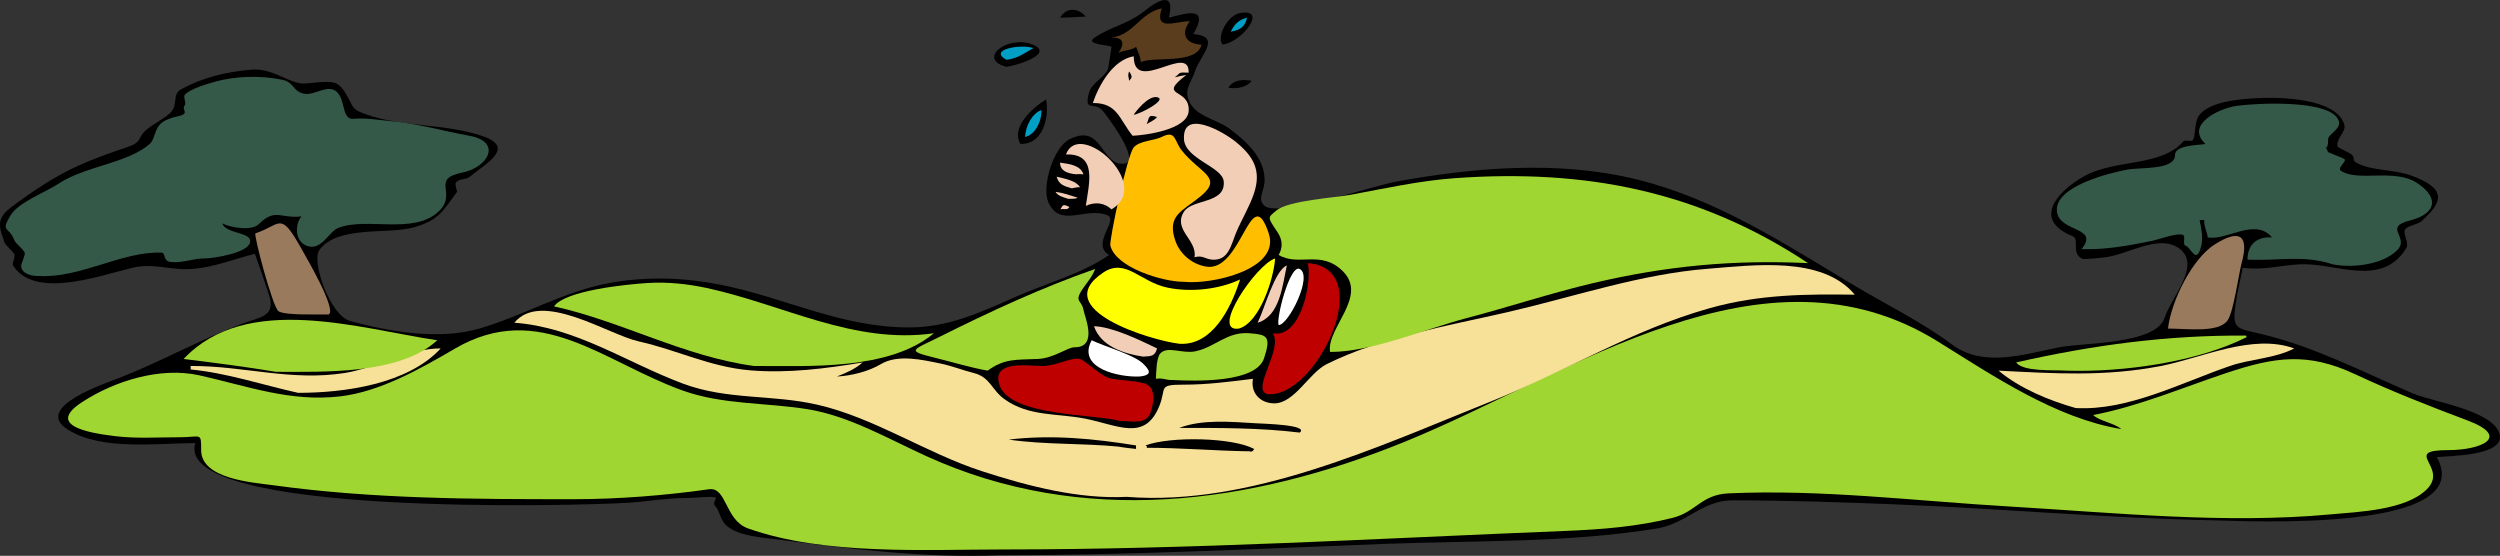 <?xml version="1.0" encoding="UTF-8" standalone="no"?>
<!-- Generator: Adobe Illustrator 12.0.0, SVG Export Plug-In . SVG Version: 6.00 Build 51448)  --><svg height="92.324" id="Layer_1" inkscape:version="0.42" sodipodi:docbase="F:\openclip\wmf\01" sodipodi:docname="corridore.svg" sodipodi:version="0.32" space="preserve" style="overflow:visible;enable-background:new 0 0 415.272 92.324;" version="1.1" viewBox="0 0 415.272 92.324" width="415.272" xmlns="http://www.w3.org/2000/svg" xmlns:cc="http://web.resource.org/cc/" xmlns:dc="http://purl.org/dc/elements/1.1/" xmlns:inkscape="http://www.inkscape.org/namespaces/inkscape" xmlns:rdf="http://www.w3.org/1999/02/22-rdf-syntax-ns#" xmlns:sodipodi="http://inkscape.sourceforge.net/DTD/sodipodi-0.dtd" xmlns:svg="http://www.w3.org/2000/svg">
  <rect x="0" y="0" width="415.272" height="92.324" fill="#333333" stroke="none"/>
  <defs id="defs96"/>
  <sodipodi:namedview bordercolor="#666666" borderopacity="1.0" id="base" inkscape:current-layer="Layer_1" inkscape:cx="207.63600" inkscape:cy="46.161999" inkscape:pageopacity="0.0" inkscape:pageshadow="2" inkscape:window-height="510" inkscape:window-width="787" inkscape:window-x="88" inkscape:window-y="116" inkscape:zoom="1.7217631" pagecolor="#ffffff"/>
  <path d="M165.805,92.239c-12.165,0.459-24.486-1.012-36.517-2.618c-2.574-0.344-6.428-0.505-8.52-2.234  c-1.171-0.968-1.159-2.482-1.941-3.301c-0.826-0.863,1.19-1.553-0.874-1.553c-1.374,0-2.718,0.193-4.077,0.193  c-3.122,0-6.287,0.574-9.415,0.777c-8.583,0.557-75.725,2.32-72.02-9.901c-6.392,0-15.495,1.31-21.159-2.231  c-5.969-3.731,6.353-7.727,9.124-8.833c6.804-2.718,13.145-6.264,19.995-8.832c2.792-1.047,5.482-1.126,4.271-4.757  c-0.754-2.26-1.532-4.532-2.33-6.792c-3.423,0.868-6.933,2.278-10.482,2.522c-3.775,0.259-6.326-1.087-10.073-0.151  c-5.595,1.397-16.074,5.136-19.628-0.431c-0.213-0.334,0.482-1.469,0.193-1.94c-0.167-0.273-1.497-1.574-1.552-1.749  c-0.682-2.168-1.773-3.863,0.97-5.92c3.444-2.583,7.147-5.095,11.065-6.89c2.609-1.196,5.406-2.19,8.153-3.106  c2.844-0.949,1.69-1.509,3.3-2.912c1.103-0.961,3.103-1.901,4.077-2.912c1.219-1.265,0.244-3.004,1.65-3.786  c3.696-2.054,7.479-2.92,11.647-3.299c3.337-0.304,5.614,1.744,8.056,2.233c1.402,0.281,3.761-0.491,5.727-0.097  c0.829,0.166,1.516,1.036,1.942,1.748c1.504,2.51,0.873,2.642,3.592,3.59c5.847,2.038,12.92,1.461,19.045,3.502  c5.869,1.955,0.534,4.657-1.963,6.787c-0.657,0.561-1.784,0.282-2.33,0.971c-0.212,0.268,0.222,1.514,0.193,1.552  c-2.226,2.938-2.894,4.728-7.279,5.922c-4.298,1.171-12.67-0.376-15.627,3.785c-1.293,1.82,1.777,10.827,5.145,11.745  c6.545,1.785,14.751,3.204,21.451,1.261c7.443-2.159,14.047-6.236,21.857-7.614c6.125-1.08,12.192-0.862,18.23,0.335  c10.754,2.132,19.874,7.086,31.351,7.086c6.461,0,11.78-2.477,17.567-5.048c4.998-2.221,11.177-3.884,15.628-6.989  c-3.134-1.744,1.635-5.828-0.292-6.6c-3.645-1.459-7.859,2.216-9.803-2.136c-1.187-2.657,0.874-9.176,3.494-10.482  c5.445-2.714,5.111,4.077,8.833,4.077c3.659,0-3.229-8.763-3.398-8.931c-1.388-1.38-2.997,0.324-2.232-2.717  c0.473-1.884,2.457-2.474,3.203-4.077c0.029-0.063,0.588-3.669,0.582-3.688c-0.124-0.342-4.611-0.354-2.814-1.554  c2.876-1.921,5.471-2.167,8.348-4.465c2.662-2.126,5.026-3,3.979,1.166c3.36-0.896,6.689-1.831,4.075,2.715  c4.829,0.381,1.136,3.563,0.293,6.117c-0.602,1.822-1.542,2.729-1.264,4.174c0.641,3.334,4.701,3.718,6.988,5.435  c2.743,2.059,5.825,4.786,5.825,8.54c0,1.781-1.334,3.125,0,4.271c2.261,1.941,18.234-3.354,21.585-3.974  c13.108-2.428,27.326-3.623,40.341-0.394c13.161,3.266,24.401,10.629,35.832,17.483c5.337,3.2,11.43,6.178,16.387,9.889  c5.264,3.941,11.976,1.641,17.859,0.486c4.001-0.785,15.989-0.442,17.471-4.854c1.228-3.661,6.281-8.931,2.33-11.646  c-3.356-2.306-8.509,1.148-12.23,1.552c-0.656,0.071-3.455,0.438-3.883,0.194c-1.726-0.985-0.29-3.221-1.456-3.689  c-6.731-2.702-2.677-7.429,1.942-9.997c5.09-2.83,12.728-1.521,16.403-5.728c0.313-0.358,1.314,0.052,1.552-0.193  c0.587-0.607,0.222-3.142,1.167-4.271c1.807-2.16,6.361-2.548,8.93-2.718c4.339-0.286,13.913-0.084,15.139,4.466  c0.273,1.016-1.396,2.25-1.164,3.494c0.042,0.226,2.017,1.078,2.332,1.359c0.856,0.764-0.258,0.869,1.163,1.553  c2.418,1.164,6.077,0.964,8.736,1.941c5.856,2.152,5.448,4.252,1.748,7.57c-0.746,0.669-2.223,0.69-2.719,1.358  c-0.49,0.661,0.696,2.279,0.193,3.107c-4.07,6.708-11.73,2.44-17.664,2.717c-3.253,0.151-6.059,1.046-9.514,0.581  c-0.386,1.932-0.881,3.875-1.164,5.824c-0.648,4.474-0.024,4.165,4.326,5.201c8.812,2.098,16.8,6.299,25.083,9.845  c3.217,1.377,13.089,2.764,14.366,6.6c1.271,3.818-8.375,3.757-10.387,3.979c6.998,12.622-31.702,10.606-36.799,10.508  c-17.658-0.344-35.236-1.944-52.879-2.649c-9.136-0.365-18.234-0.676-27.379-0.676c-4.904,0-7.707,3.889-12.424,4.66  c-14.813,2.424-30.547,2.003-45.559,2.579C208.434,91.173,187.119,92.239,165.805,92.239" id="path3"/>
  <path d="M166.969,91.269c-13.252,0-30.031,1.017-42.707-3.493c-3.891-1.384-3.505-6.932-6.503-6.505  c-7.187,1.022-15.123,1.65-22.377,1.65c-16.778,0-33.381-0.024-50.027-2.323c-3.403-0.47-11.943-1.016-11.943-5.829  c0-3.053,0.03-2.137-3.666-2.137c-3.603,0-7.091,0.248-10.699-0.194c-4.828-0.591-11.221-1.848-5.435-5.629  c5.459-3.567,13.042-5.902,19.509-4.464c7.895,1.756,15.067,4.467,23.391,3.493c6.642-0.777,13.306-4.574,19.045-7.923  c14.039-8.19,24.716,2.253,37.834,6.952c6.671,2.39,13.833,1.982,20.77,3.106c6.888,1.117,13.423,4.934,19.772,7.821  c25.856,11.76,53.69,8.062,79.426-2.421c27.766-11.309,59.646-34.59,88.52-16.659c9.271,5.757,19.573,12.742,30.478,14.56  c-1.144-1.023-3.538-1.273-4.659-2.33c7.646-1.483,14.743-4.521,22.096-6.976c8.168-2.729,13.555-3.475,21.388,0.182  c6.214,2.901,12.237,5.265,18.637,7.667c7.468,2.803,2.185,4.95-3.105,4.95c-7.927,0,0.129,2.796-3.592,6.504  c-3.501,3.489-11.359,3.744-16.015,4.174c-17.531,1.619-35.887-0.288-53.428-1.317c-15.357-0.901-31.156-2.883-46.545-2.177  c-4.556,0.209-5.396,3.101-9.318,4.075c-5.927,1.474-11.789,1.924-17.89,2.169C228.943,89.438,197.987,91.269,166.969,91.269" id="path5" style="fill:#A0D631;"/>
  <path d="M187.159,82.533c-8.037,0.402-16.511-1.813-24.072-4.271c-9.232-3-17.802-8.839-27.25-11.022  c-7.642-1.766-14.991-0.742-22.445-3.538c-9.376-3.516-17.742-9.355-27.955-10.094c4.485-5.464,15.576,1.971,20.674,3.105  c6.388,1.422,11.808,4.242,18.517,4.804c6.201,0.52,12.552-0.289,18.657-1.309c-1.204,1.081-2.745,1.748-4.271,2.33  c2.327-0.096,5.271-0.834,7.28-2.039c2.832-1.698,6.876-0.745,9.998-0.098c1.861,0.386,3.606,1.095,5.437,1.554  c2.803,0.702,2.943,2.796,5.143,4.367c4.045,2.889,8.69,2.307,13.297,3.203c5.563,1.083,10.021,3.891,12.425-2.135  c1.208-3.025-0.342-3.495,4.076-3.495c3.848,0,7.636-0.494,11.454-0.971c-0.417,2.316,1.167,4.04,3.494,4.077  c3.381,0.054,5.799-5.034,8.735-6.503c9.013-4.506,20.288-6.396,30.119-8.661c10.962-2.525,22.028-6.333,33.302-7.201  c7.393-0.569,18.919-2.19,24.324,4.312c-7.981-0.094-15.764-0.091-24.032,2.225c-13.062,3.658-23.945,10.526-36.364,15.49  C229.011,74.134,207.663,84.138,187.159,82.533" id="path7" style="fill:#F7E097;"/>
  <path d="M207.153,74.962c-5.577-0.102-11.1-0.582-16.696-0.582c0.177-0.28-0.09-0.328-0.193-0.389  c4.2-1.558,14.526-1.326,18.053,0.582C207.957,75.331,207.638,74.856,207.153,74.962" id="path9"/>
  <path d="M185.8,74.187c-6.053-0.592-12.247-0.297-18.248-1.166c7.068-0.853,14.171-0.161,21.16,0.971  c-0.018,0.016-0.018,0.565,0,0.582C187.832,74.475,186.43,74.325,185.8,74.187" id="path11"/>
  <path d="M215.889,71.856c-6.549-0.808-13.398-0.777-19.995-0.777c3.794-1.464,8.61-1.012,12.619-0.775  C209.993,70.391,217.515,70.57,215.889,71.856" id="path13"/>
  <path d="M185.993,69.915c-4.069-1.157-18.341-0.712-19.995-6.019c-1.287-4.131,4.73-3.105,7.183-3.105  c2.369,0,4.773-1.518,6.213-1.164c0.784,0.193,3.196,2.58,4.658,3.105c1.573,0.565,5.702,0.384,6.794,1.359  c1.017,0.907,0.85,2.689,0.292,4.367C190.413,70.637,188.026,69.915,185.993,69.915" id="path15" style="fill:#BF0000;"/>
  <path d="M344.786,67.778c-4.41-1.239-9.302-3.269-12.812-6.21c9.328,0.473,17.665,1.033,26.982-0.777  c6.742-1.31,15.199-5.445,22.132-2.912c-3.236,1.681-7.231,1.724-10.678,2.912C362.238,63.608,353.401,68.275,344.786,67.778" id="path17" style="fill:#F7E097;"/>
  <path d="M210.454,65.451c-2.639-0.805,2.71-7.459,0.971-10.095c4.594,0.905,6.541-8.334,5.824-11.648  C229.116,44.642,218.393,66.479,210.454,65.451" id="path19" style="fill:#BF0000;"/>
  <path d="M49.525,65.255c-5.885-1.304-11.846-3.315-17.86-3.882c0.021-0.021,0.021-0.559,0-0.582  c8.914-0.032,16.603,2.574,25.625,1.164c4.942-0.772,11.074-4.171,15.918-4.076C67.705,63.839,57.189,65.255,49.525,65.255" id="path21" style="fill:#F7E097;"/>
  <path d="M194.729,63.121c-0.997,0.058-1.651-0.408-2.717-0.195c0.058-0.991,0.032-3.534,0.775-4.27  c1.215-1.203,3.614,0.129,5.727-0.292c3.312-0.66,5.283-3.318,9.028-3.008c2.862,0.237,3.681,0.412,2.425,4.173  C208.593,63.647,198.509,63.313,194.729,63.121" id="path23" style="fill:#A0D631;"/>
  <path d="M189.293,62.539c-3.229,0.161-10.491-1.292-7.958-6.02c2.043,0.999,7.085,2.427,8.541,3.883  C190.812,61.339,191.674,62.304,189.293,62.539" id="path25" style="fill:#FFFFFF;"/>
  <path d="M45.836,61.762c-5.087-0.845-10.206-1.5-15.335-2.135c10.491-11.14,29.243-5.006,42.126-3.107  C66.485,62.24,53.725,61.762,45.836,61.762" id="path27" style="fill:#A0D631;"/>
  <path d="M164.058,61.568c-2.925-0.521-5.851-1.427-8.736-2.137c-4.941-1.216-3.76-1.224,0.776-3.494  c8.332-4.169,17.018-8.192,25.819-11.259c-0.501,1.346-1.345,2.212-2.136,3.396c-1.399,2.096-0.082,1.782,0.194,3.397  c0.191,1.117,2.468,6.213-1.457,6.213c-1.234,0-3.447,1.828-6.115,1.941C168.751,59.783,166.865,59.525,164.058,61.568" id="path29" style="fill:#A0D631;"/>
  <path d="M343.233,61.568c-2.312-0.153-7.075,0.222-8.347-1.359c12.746-2.902,25.196-4.563,38.243-4.465  c-0.064,0.194,0,0.258,0.194,0.193C364.909,60.214,352.497,61.858,343.233,61.568" id="path31" style="fill:#A0D631;"/>
  <path d="M125.233,60.791c-11.632-1.578-21.8-7.366-33.194-9.899c1.788-2.628,11.996-3.662,15.53-3.883  c3.264-0.204,6.61,0.139,9.776,0.819c12.793,2.75,24.409,9.421,37.783,7.528C147.698,61.544,134.473,60.791,125.233,60.791" id="path33" style="fill:#A0D631;"/>
  <path d="M189.875,59.238c-3.191-0.48-7.011-1.707-8.153-5.049c3.095,0.08,7.758,2.384,10.483,3.689  C191.826,59.246,191.155,59.155,189.875,59.238" id="path35" style="fill:#F2CEB6;"/>
  <path d="M220.935,58.461c-0.617-3.98,6.344-9.186,2.136-13.395c-3.647-3.647-7.295-0.717-10.676-2.718  c0.689-1.191,0.693-2.455-0.194-3.784c-1.709-2.559-1.652-2.364-0.194-3.592c1.979-1.667,9.68-2.122,12.386-2.624  c5.719-1.06,11.478-2.339,17.286-2.754c21.54-1.54,40.455,2.054,58.654,14.113c-12.372-0.586-23.49,0.45-35.622,3.3  c-7.087,1.665-14.02,3.982-21.062,5.824C236.766,54.632,227.842,58.489,220.935,58.461" id="path37" style="fill:#A0D631;"/>
  <path d="M195.895,57.102c-4.646-0.542-21.844-5.717-12.618-11.841c3.721-2.47,6.102,1.585,10.677,2.523  c3.944,0.809,8.553,0.274,12.035-1.359C204.387,51.485,201.237,57.465,195.895,57.102" id="path39" style="fill:#FFFF00;"/>
  <path d="M205.794,54.578c-4.864,0.718,2.887-10.676,6.017-11.646C211.57,46.35,209.249,53.588,205.794,54.578  " id="path41" style="fill:#FFFF00;"/>
  <path d="M360.122,54.578c0.544-4.633,4.036-11.623,7.765-13.977c4.146-2.617,5.737-1.556,4.466,3.106  c-0.488,1.79-1.322,8.071-2.331,9.511C368.533,55.342,363.246,54.578,360.122,54.578" id="path43" style="fill:#997A5C;"/>
  <path d="M212.395,53.997c-0.465-0.965,1.857-10.142,3.494-9.318  C218.144,45.814,214.001,54.013,212.395,53.997" id="path45" style="fill:#FFFFFF;"/>
  <path d="M208.9,53.608c1.165-2.329,2.822-8.7,4.853-9.512C213.046,47.32,212.625,52.516,208.9,53.608" id="path47" style="fill:#F2CEB6;"/>
  <path d="M54.571,52.248c-1.28-0.08-7.347,0.216-8.347-0.581c-0.958-0.764-4.156-12.785-3.786-12.909  c4.154-1.392,4.087-3.653,7.28,1.941C50.887,42.745,56.048,51.571,54.571,52.248" id="path49" style="fill:#997A5C;"/>
  <path d="M196.67,46.813c-3.595,0.015-11.354-2.403-12.229-6.017c-0.218-0.899,2.799-15.043,3.883-16.308  c0.97-1.131,3.392-1.111,4.659-1.746c2.378-1.192,2.048,0.664,3.3,2.231c3.11,3.894,7.006,4.47,3.106,7.668  c-2.998,2.458-5.708,3.126-4.078,7.572c0.619,1.688,2.43,3.644,5.049,4.075c5.952,0.98,7.391-14.483,10.385-5.533  C212.76,44.785,201.207,47.301,196.67,46.813" id="path51" style="fill:#FFBF00;"/>
  <path d="M6.429,45.844c-1.128,0.063-2.912-0.42-2.912-1.651c0-0.468,0.754-1.888,0.583-2.232  c-0.386-0.776-1.476-1.421-1.749-2.135c-0.868-2.275-2.335-1.191-0.582-4.077c1.305-2.148,5.87-3.854,7.958-5.242  c4.381-2.913,11.505-3.389,15.142-6.599c0.953-0.841,0.722-2.684,2.232-3.689c0.595-0.396,1.628-0.733,2.33-0.874  c2.326-0.466,0.594-1.108,1.261-1.843c0.29-0.319-0.29-1.429,0-1.748c0.903-0.996,3.572-1.765,4.854-2.135  c3.524-1.017,7.675-1.104,11.258-0.388c2.15,0.43,1.717,1.898,3.689,2.33c1.941,0.425,4.445-2.175,5.921,0.29  c0.879,1.467,0.544,4.047,2.329,3.884c2.048-0.188,4.166,0.202,6.212,0.388c4.393,0.398,8.68,1.64,13.005,2.427  c5.536,1.007,3.101,5.261-1.165,6.115c-5.423,1.085-0.657,3.415-3.979,6.502c-4.168,3.875-12.028,0.812-16.694,2.719  c-1.508,0.617-2.807,3.935-5.242,2.912c-2.068-0.869-1.801-3.826-0.777-4.854c-3.491,0.405-4.396-1.427-7.085,1.262  c-1.201,1.201-4.599,0.632-6.115-0.098c0.639,1.728,4.583,1.415,4.659,2.912c0.099,1.954-6.118,2.912-7.668,2.912  c-1.83,0-3.682,0.798-5.532,0.582c-1.373-0.16-0.767-1.526-1.553-1.553C20.188,41.737,13.329,46.252,6.429,45.844" id="path53" style="fill:#355948;"/>
  <path d="M387.492,43.902c-5.035-1.603-8.674-0.541-14.168-0.775c0.021-2.56,1.6-3.864,4.075-3.689  c-2.819-3.342-7.43,0.56-10.677,0c-0.056-0.8-0.653-1.847-0.584-2.912c-0.05,0.034-0.732,0.037-0.773,0  c0.28,1.271,0.613,2.971,0.29,4.271c-0.834,3.359-1.669,0.289-2.622,0c-0.528-0.16,0.042-1.515-0.387-1.749  c-0.855-0.467-4,0.715-5.243,0.972c-3.861,0.797-7.682,1.487-11.646,1.358c3.074-3.748-3.639-2.732-4.076-6.212  c-0.53-4.223,8.858-6.463,11.647-6.987c2.2-0.414,7.958,0.114,7.958-2.428c0-1.771,4.367-1.616,5.05-1.843  c-3.358-3.157,2.106-5.851,5.117-6.313c2.785-0.429,15.667-1.209,17.011,2.431c0.528,1.431-1.736,2.188-1.744,3.104  c-0.025,2.856-0.975-0.032,0,2.137c0.027,0.062,2.483,0.972,2.714,1.164c0.451,0.375-1.304,1.466-0.58,1.941  c2.927,1.924,8.951-0.532,12.812,2.136c3.779,2.612,2.661,5.111-1.359,6.115c-4.578,1.143,0.063,2.759-2.135,4.951  C395.714,44.023,390.642,44.551,387.492,43.902" id="path55" style="fill:#355948;"/>
  <path d="M201.33,43.127c-1.147-0.086-1.558-0.795-2.912-0.39c0.494-2.909-3.661-4.567-1.749-7.571  c1.377-2.164,6.946-1.267,6.601-5.046c-0.221-2.419-6.416-3.698-6.601-6.99c-0.286-5.073,6.369-1.36,8.542,0.389  c3.106,2.499,4.305,4.872,3.104,8.543c-0.701,2.144-2.075,4.435-2.912,6.405C204.472,40.664,204.121,43.342,201.33,43.127" id="path57" style="fill:#F2CEB6;"/>
  <path d="M176.093,34.778c0.401-0.234,0.148-1.179,1.553-0.387C177.183,35.014,176.842,34.582,176.093,34.778" id="path59" style="fill:#F2CEB6;"/>
  <path d="M184.634,34.778c-1.207-1.133-2.771-1.268-4.269-0.583c0.53-3.732,1.953-8.705-3.301-8.54  C179.269,19.68,191.634,30.685,184.634,34.778" id="path61" style="fill:#F2CEB6;"/>
  <path d="M177.453,33.032c-0.993-0.313-1.721-0.506-2.136-1.167c1.256,0.157,2.483,0.593,3.689,0.971  C178.66,33.057,178.069,33.019,177.453,33.032" id="path63" style="fill:#F2CEB6;"/>
  <path d="M178.035,31.283c-1.28-0.368-2.152-0.601-2.523-1.94c1.641,0.403,3.203,0.68,3.882,1.748  C178.858,31.088,178.519,31.186,178.035,31.283" id="path65" style="fill:#F2CEB6;"/>
  <path d="M178.81,28.953c-1.66-0.138-2.728-0.64-2.717-1.94c1.726,0.244,3.349,0.466,3.883,1.94  C179.618,28.953,179.158,28.875,178.81,28.953" id="path67" style="fill:#F2CEB6;"/>
  <path d="M169.493,23.908c-1.625-2.721,2.011-6.045,4.271-7.377C174.331,19.526,173.235,24.034,169.493,23.908" id="path69"/>
  <path d="M170.27,22.743c0.115-1.885,1.172-3.898,2.717-4.466C173.061,20.231,171.842,22.463,170.27,22.743" id="path71" style="fill:#00A0C6;"/>
  <path d="M188.13,22.549c-2.253-2.813-2.516-5.468-6.601-5.437c1.021-3.036,3.362-7.179,6.794-7.765  c0.001,6.466,9.246-2.316,9.124,2.72c-1.897-0.081-1.236,0.013-2.329,0.774c0.634-0.161,1.294-0.292,1.941-0.388  c-5.022,3.834,0.676,2.038,0.388,6.019C197.224,21.552,190.226,22.473,188.13,22.549" id="path73" style="fill:#F2CEB6;"/>
  <path d="M190.458,20.607c0.506-0.911,0.083-1.733,1.748-1.165C191.683,20.029,191.021,20.276,190.458,20.607" id="path75"/>
  <path d="M188.323,19.054c0.229-0.405,2.377-3.223,3.882-2.911C194.053,16.525,189.18,19.044,188.323,19.054" id="path77"/>
  <path d="M204.046,14.59c0.721-1.274,2.248-1.473,3.883-1.165C207.082,14.49,205.632,14.773,204.046,14.59" id="path79"/>
  <path d="M187.546,13.425c-0.01-0.596-0.276-0.792,0-1.554C188.377,12.917,187.746,13.102,187.546,13.425" id="path81"/>
  <path d="M167.163,11.097c-4.912-1.271,0.147-5.371,4.368-3.689C175.247,8.888,168.954,10.89,167.163,11.097" id="path83"/>
  <path d="M189.487,10.318c-0.028-0.831-0.458-1.75-0.776-2.522c-0.942,0.622-2.002,0.516-2.912,0.971  c1.036-1.523,0.894-2.566-1.166-2.523c3.695-0.459,4.738-4.115,8.349-4.854c-1.279,3.888,2.16,2.148,4.658,2.135  c-1.655,2.196-0.569,3.812,1.941,3.883C198.783,10.807,191.62,9.289,189.487,10.318" id="path85" style="fill:#5A3D1C;"/>
  <path d="M167.163,9.93c-3.147-1.743,2.56-2.648,4.467-1.941C170.188,8.842,168.85,9.786,167.163,9.93" id="path87" style="fill:#00A0C6;"/>
  <path d="M203.075,7.407c-1.039-1.27,0.811-4.872,2.913-5.242C210.725,1.33,206.24,7.039,203.075,7.407" id="path89"/>
  <path d="M204.435,5.271c0.564-1.187,1.325-2.001,2.719-2.328C206.773,4.608,205.855,4.988,204.435,5.271" id="path91" style="fill:#00A0C6;"/>
  <path d="M176.093,2.943c1.032-1.744,2.953-1.695,4.271-0.196C178.951,2.837,177.53,2.895,176.093,2.943" id="path93"/>
</svg>
